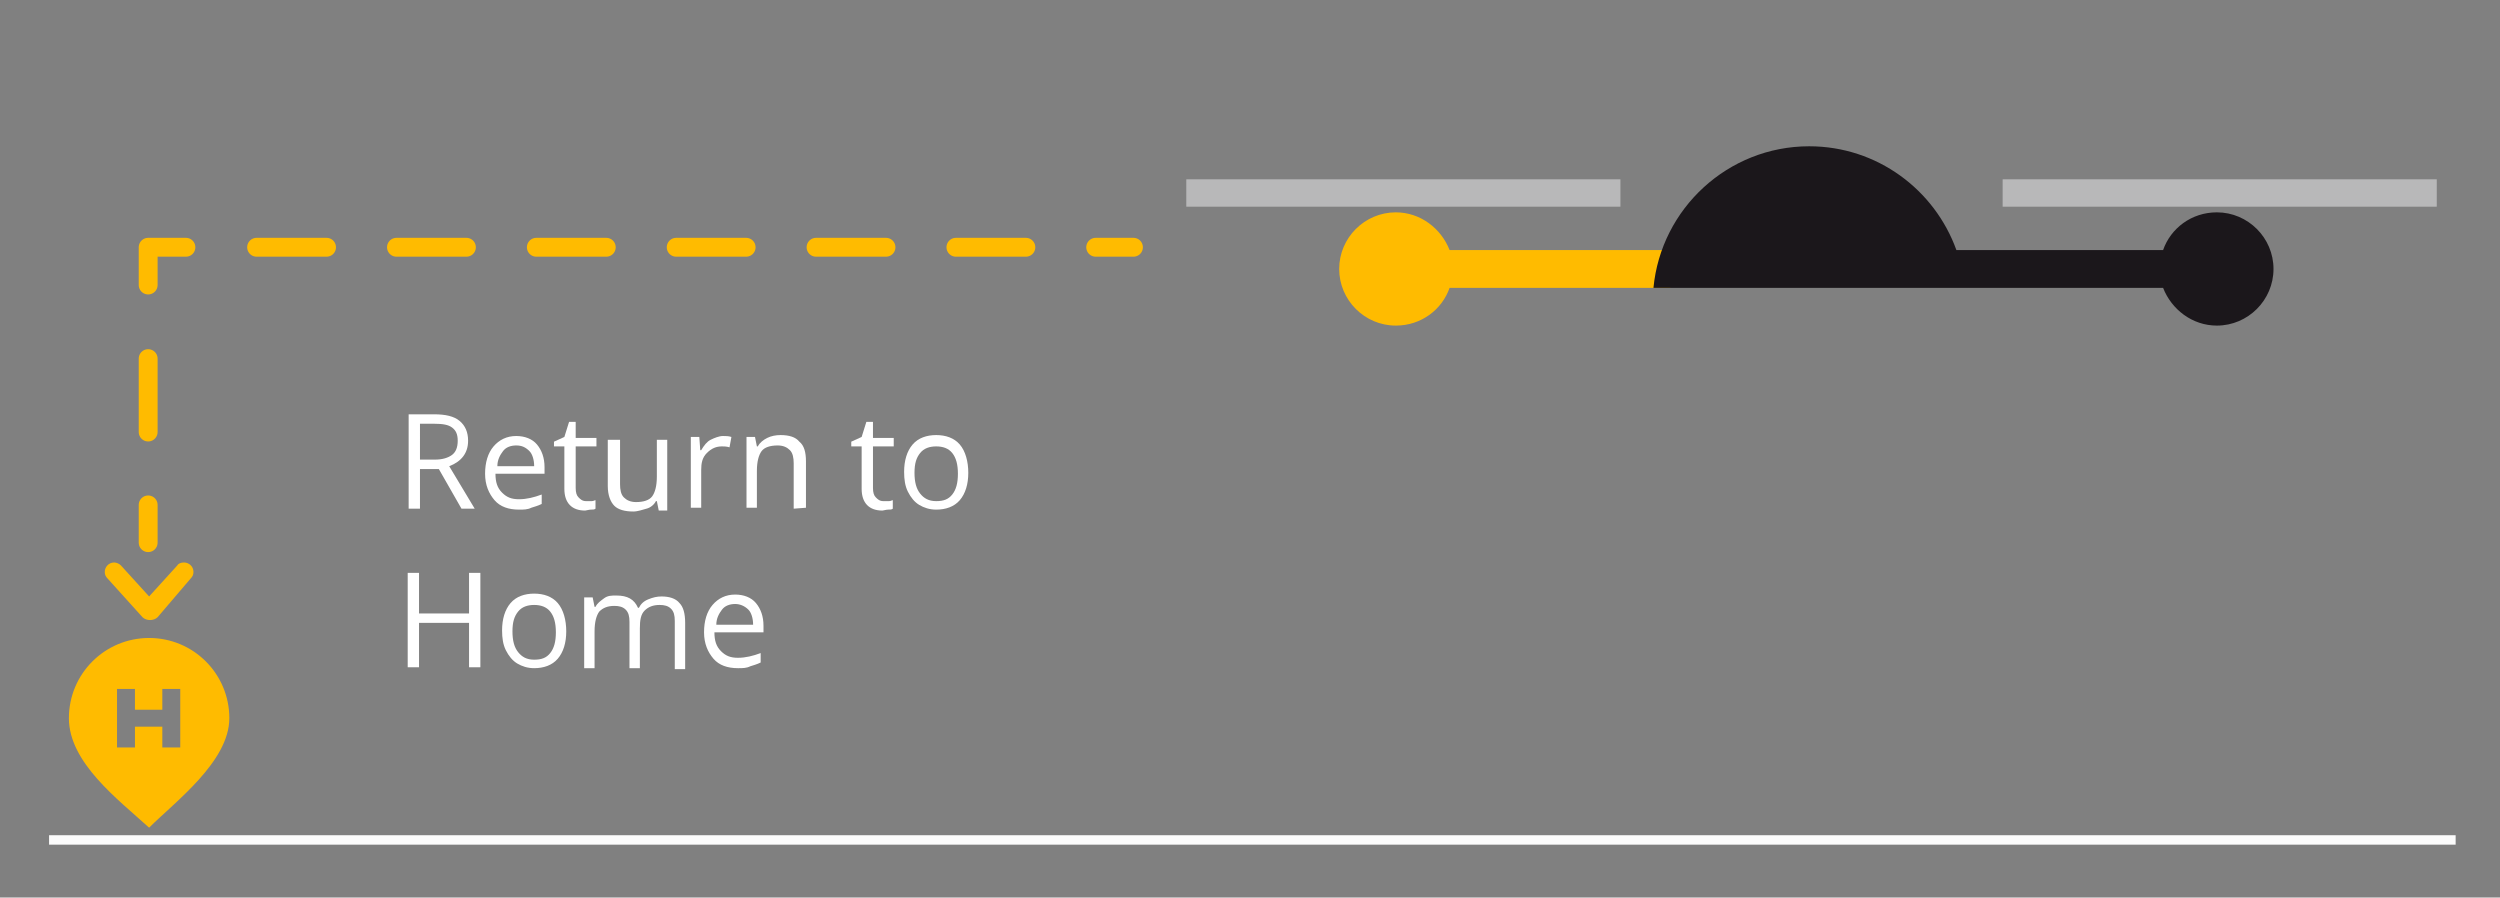 <?xml version="1.0" encoding="utf-8"?>
<!-- Generator: Adobe Illustrator 19.1.0, SVG Export Plug-In . SVG Version: 6.00 Build 0)  -->
<svg version="1.1" id="Ebene_1" xmlns="http://www.w3.org/2000/svg" xmlns:xlink="http://www.w3.org/1999/xlink" x="0px" y="0px"
	 viewBox="-9 23.6 264.9 95.1" style="enable-background:new -9 23.6 264.9 95.1;" xml:space="preserve">
<rect x="-9" y="23.6" width="264.9" height="95.1" fill="#808080" stroke="none"/>
<style type="text/css">
	.st0{fill:#FFBB00;}
	.st1{fill:#1B171B;}
	.st2{fill:#B8B8B9;}
	.st3{fill:none;}
	.st4{fill:white;}
	.st5{fill:none;stroke:#FFBB00;stroke-width:2;stroke-linecap:round;stroke-linejoin:round;}
	.st6{fill:none;stroke:#FFBB00;stroke-width:2;stroke-linecap:round;stroke-linejoin:round;stroke-dasharray:7.41,7.41;}
	.st7{fill:none;stroke:#FFBB00;stroke-width:2;stroke-linecap:round;stroke-linejoin:round;stroke-dasharray:7.778,7.778;}
	.st8{fill:none;stroke:#FCFCFC;stroke-miterlimit:10;}
</style>
<g>
	<path class="st0" d="M11.2,84.9L11.2,84.9c0.2-0.2,0.3-0.4,0.3-0.7c0-0.6-0.5-1-1-1c-0.3,0-0.6,0.1-0.7,0.3l0,0l-3,3.3l-3-3.3l0,0
		c-0.2-0.2-0.5-0.3-0.7-0.3c-0.6,0-1,0.5-1,1c0,0.3,0.1,0.5,0.3,0.7l0,0L6.1,89c0.2,0.2,0.5,0.3,0.8,0.3s0.6-0.1,0.8-0.3L11.2,84.9z
		"/>
	<g>
		<g>
			<path class="st0" d="M138.9,46.1c2.6,0,4.8,1.7,5.7,4H168v4h-23.4c-0.8,2.3-3,4-5.7,4c-3.3,0-6-2.7-6-6S135.6,46.1,138.9,46.1z"
				/>
			<path class="st1" d="M182.7,39.1c7.2,0,13.3,4.6,15.6,11h21.9c0.8-2.3,3-4,5.7-4c3.3,0,6,2.7,6,6s-2.7,6-6,6
				c-2.6,0-4.8-1.7-5.7-4h-21h-31.8h-1.2C167,45.7,174.1,39.1,182.7,39.1z"/>
		</g>
		<rect x="203.2" y="42.6" class="st2" width="46" height="2.9"/>
		<rect x="116.7" y="42.6" class="st2" width="46" height="2.9"/>
	</g>
	<rect x="33" y="66.8" class="st3" width="86.5" height="32.1"/>
	<g class="st4">
		<path d="M35.5,73.3v4.2h-1.2v-10H37c1.2,0,2.1,0.2,2.7,0.7s0.9,1.2,0.9,2.1c0,1.3-0.7,2.2-2,2.7l2.7,4.5h-1.4l-2.4-4.2L35.5,73.3
			L35.5,73.3z M35.5,72.3h1.6c0.8,0,1.4-0.2,1.8-0.5s0.6-0.8,0.6-1.5s-0.2-1.1-0.6-1.4s-1-0.4-1.9-0.4h-1.5V72.3z"/>
		<path d="M46,77.6c-1.1,0-2-0.3-2.6-1s-1-1.6-1-2.8c0-1.2,0.3-2.2,0.9-2.9s1.4-1.1,2.4-1.1c0.9,0,1.7,0.3,2.2,0.9s0.8,1.4,0.8,2.4
			v0.7h-5.2c0,0.9,0.2,1.5,0.7,2s1,0.7,1.8,0.7s1.6-0.2,2.4-0.5v1c-0.4,0.2-0.8,0.3-1.1,0.4C46.9,77.6,46.5,77.6,46,77.6z
			 M45.7,70.8c-0.6,0-1.1,0.2-1.4,0.6s-0.6,0.9-0.6,1.6h3.9c0-0.7-0.2-1.3-0.5-1.6C46.7,71,46.3,70.8,45.7,70.8z"/>
		<path d="M53.1,76.7c0.2,0,0.4,0,0.6,0s0.3-0.1,0.4-0.1v0.9c-0.1,0.1-0.3,0.1-0.5,0.1s-0.5,0.1-0.6,0.1c-1.4,0-2.2-0.8-2.2-2.3
			v-4.5h-1.1v-0.5l1.1-0.5l0.5-1.6H52V70h2.2v0.9H52v4.4c0,0.5,0.1,0.8,0.3,1S52.7,76.7,53.1,76.7z"/>
		<path d="M56.7,70v4.9c0,0.6,0.1,1.1,0.4,1.4s0.7,0.5,1.3,0.5c0.8,0,1.4-0.2,1.7-0.6s0.5-1.1,0.5-2.1v-3.9h1.1v7.5h-0.9l-0.2-1
			h-0.1c-0.2,0.4-0.6,0.7-1,0.8s-0.9,0.3-1.4,0.3c-0.9,0-1.6-0.2-2-0.6s-0.7-1.1-0.7-2.1v-4.9h1.3C56.7,70.2,56.7,70,56.7,70z"/>
		<path d="M67.6,69.8c0.3,0,0.6,0,0.9,0.1L68.3,71c-0.3-0.1-0.6-0.1-0.8-0.1c-0.6,0-1.1,0.2-1.6,0.7s-0.6,1.1-0.6,1.8v4h-1.1v-7.5
			h0.9l0.1,1.4h0.1c0.3-0.5,0.6-0.9,1-1.1S67.2,69.8,67.6,69.8z"/>
		<path d="M75.1,77.5v-4.8c0-0.6-0.1-1.1-0.4-1.4s-0.7-0.5-1.3-0.5c-0.8,0-1.4,0.2-1.7,0.6s-0.5,1.1-0.5,2.1v3.9h-1.1v-7.5H71l0.2,1
			h0.1c0.2-0.4,0.6-0.7,1-0.9c0.4-0.2,0.9-0.3,1.4-0.3c0.9,0,1.6,0.2,2,0.7c0.5,0.4,0.7,1.1,0.7,2.1v4.9L75.1,77.5L75.1,77.5z"/>
		<path d="M84.6,76.7c0.2,0,0.4,0,0.6,0s0.3-0.1,0.4-0.1v0.9c-0.1,0.1-0.3,0.1-0.5,0.1s-0.5,0.1-0.6,0.1c-1.4,0-2.2-0.8-2.2-2.3
			v-4.5h-1.1v-0.5l1.1-0.5l0.5-1.6h0.7V70h2.2v0.9h-2.2v4.4c0,0.5,0.1,0.8,0.3,1S84.2,76.7,84.6,76.7z"/>
		<path d="M93.6,73.7c0,1.2-0.3,2.2-0.9,2.9c-0.6,0.7-1.5,1-2.5,1c-0.7,0-1.3-0.2-1.8-0.5s-0.9-0.8-1.2-1.4s-0.4-1.3-0.4-2.1
			c0-1.2,0.3-2.2,0.9-2.9c0.6-0.7,1.5-1,2.5-1s1.9,0.3,2.5,1S93.6,72.5,93.6,73.7z M87.9,73.7c0,1,0.2,1.7,0.6,2.2s0.9,0.8,1.7,0.8
			s1.3-0.2,1.7-0.7c0.4-0.5,0.6-1.2,0.6-2.2s-0.2-1.7-0.6-2.2s-1-0.7-1.7-0.7s-1.3,0.2-1.7,0.7S87.9,72.7,87.9,73.7z"/>
	</g>
	<g class="st4">
		<path d="M41.9,94.3h-1.2v-4.7h-5.3v4.7h-1.2v-10h1.2v4.3h5.3v-4.3h1.2C41.9,84.3,41.9,94.3,41.9,94.3z"/>
		<path d="M51,90.5c0,1.2-0.3,2.2-0.9,2.9c-0.6,0.7-1.5,1-2.5,1c-0.7,0-1.3-0.2-1.8-0.5s-0.9-0.8-1.2-1.4s-0.4-1.3-0.4-2.1
			c0-1.2,0.3-2.2,0.9-2.9c0.6-0.7,1.5-1,2.5-1s1.9,0.3,2.5,1S51,89.3,51,90.5z M45.3,90.5c0,1,0.2,1.7,0.6,2.2s0.9,0.8,1.7,0.8
			s1.3-0.2,1.7-0.7c0.4-0.5,0.6-1.2,0.6-2.2s-0.2-1.7-0.6-2.2s-1-0.7-1.7-0.7s-1.3,0.2-1.7,0.7S45.3,89.5,45.3,90.5z"/>
		<path d="M62.5,94.3v-4.9c0-0.6-0.1-1-0.4-1.3s-0.7-0.4-1.2-0.4c-0.7,0-1.2,0.2-1.6,0.6s-0.5,1-0.5,1.9v4.2h-1.1v-4.9
			c0-0.6-0.1-1-0.4-1.3s-0.7-0.4-1.2-0.4c-0.7,0-1.2,0.2-1.6,0.6c-0.3,0.4-0.5,1.1-0.5,2.1v3.9h-1.1v-7.5h0.9l0.2,1h0.1
			c0.2-0.4,0.5-0.6,0.9-0.9s0.8-0.3,1.3-0.3c1.2,0,1.9,0.4,2.3,1.3h0.1c0.2-0.4,0.5-0.7,1-0.9s0.9-0.3,1.4-0.3
			c0.8,0,1.5,0.2,1.9,0.7c0.4,0.4,0.6,1.1,0.6,2.1v4.9h-1.1L62.5,94.3L62.5,94.3z"/>
		<path d="M69.2,94.4c-1.1,0-2-0.3-2.6-1s-1-1.6-1-2.8c0-1.2,0.3-2.2,0.9-2.9s1.4-1.1,2.4-1.1c0.9,0,1.7,0.3,2.2,0.9
			s0.8,1.4,0.8,2.4v0.7h-5.2c0,0.9,0.2,1.5,0.7,2s1,0.7,1.8,0.7s1.6-0.2,2.4-0.5v1c-0.4,0.2-0.8,0.3-1.1,0.4
			C70.1,94.4,69.7,94.4,69.2,94.4z M68.9,87.6c-0.6,0-1.1,0.2-1.4,0.6s-0.6,0.9-0.6,1.6h3.9c0-0.7-0.2-1.3-0.5-1.6
			C69.9,87.8,69.4,87.6,68.9,87.6z"/>
	</g>
	<g>
		<g>
			<line class="st5" x1="111.1" y1="49.8" x2="107.1" y2="49.8"/>
			<line class="st6" x1="99.7" y1="49.8" x2="14.4" y2="49.8"/>
			<polyline class="st5" points="10.7,49.8 6.7,49.8 6.7,53.8 			"/>
			<line class="st7" x1="6.7" y1="61.6" x2="6.7" y2="73.2"/>
			<line class="st5" x1="6.7" y1="77.1" x2="6.7" y2="81.1"/>
		</g>
	</g>
	<line class="st8" x1="-3.8" y1="112.6" x2="251.2" y2="112.6"/>
	<path class="st0" d="M6.8,91.2c-4.7,0-8.5,3.8-8.5,8.5s5.2,8.6,8.5,11.6c2.7-2.7,8.5-7,8.5-11.6C15.3,95,11.5,91.2,6.8,91.2z
		 M10.1,102.8H8.2v-2.2H5.3v2.2H3.4v-6.2h1.9v2.2h2.9v-2.2h1.9V102.8z"/>
</g>
</svg>
